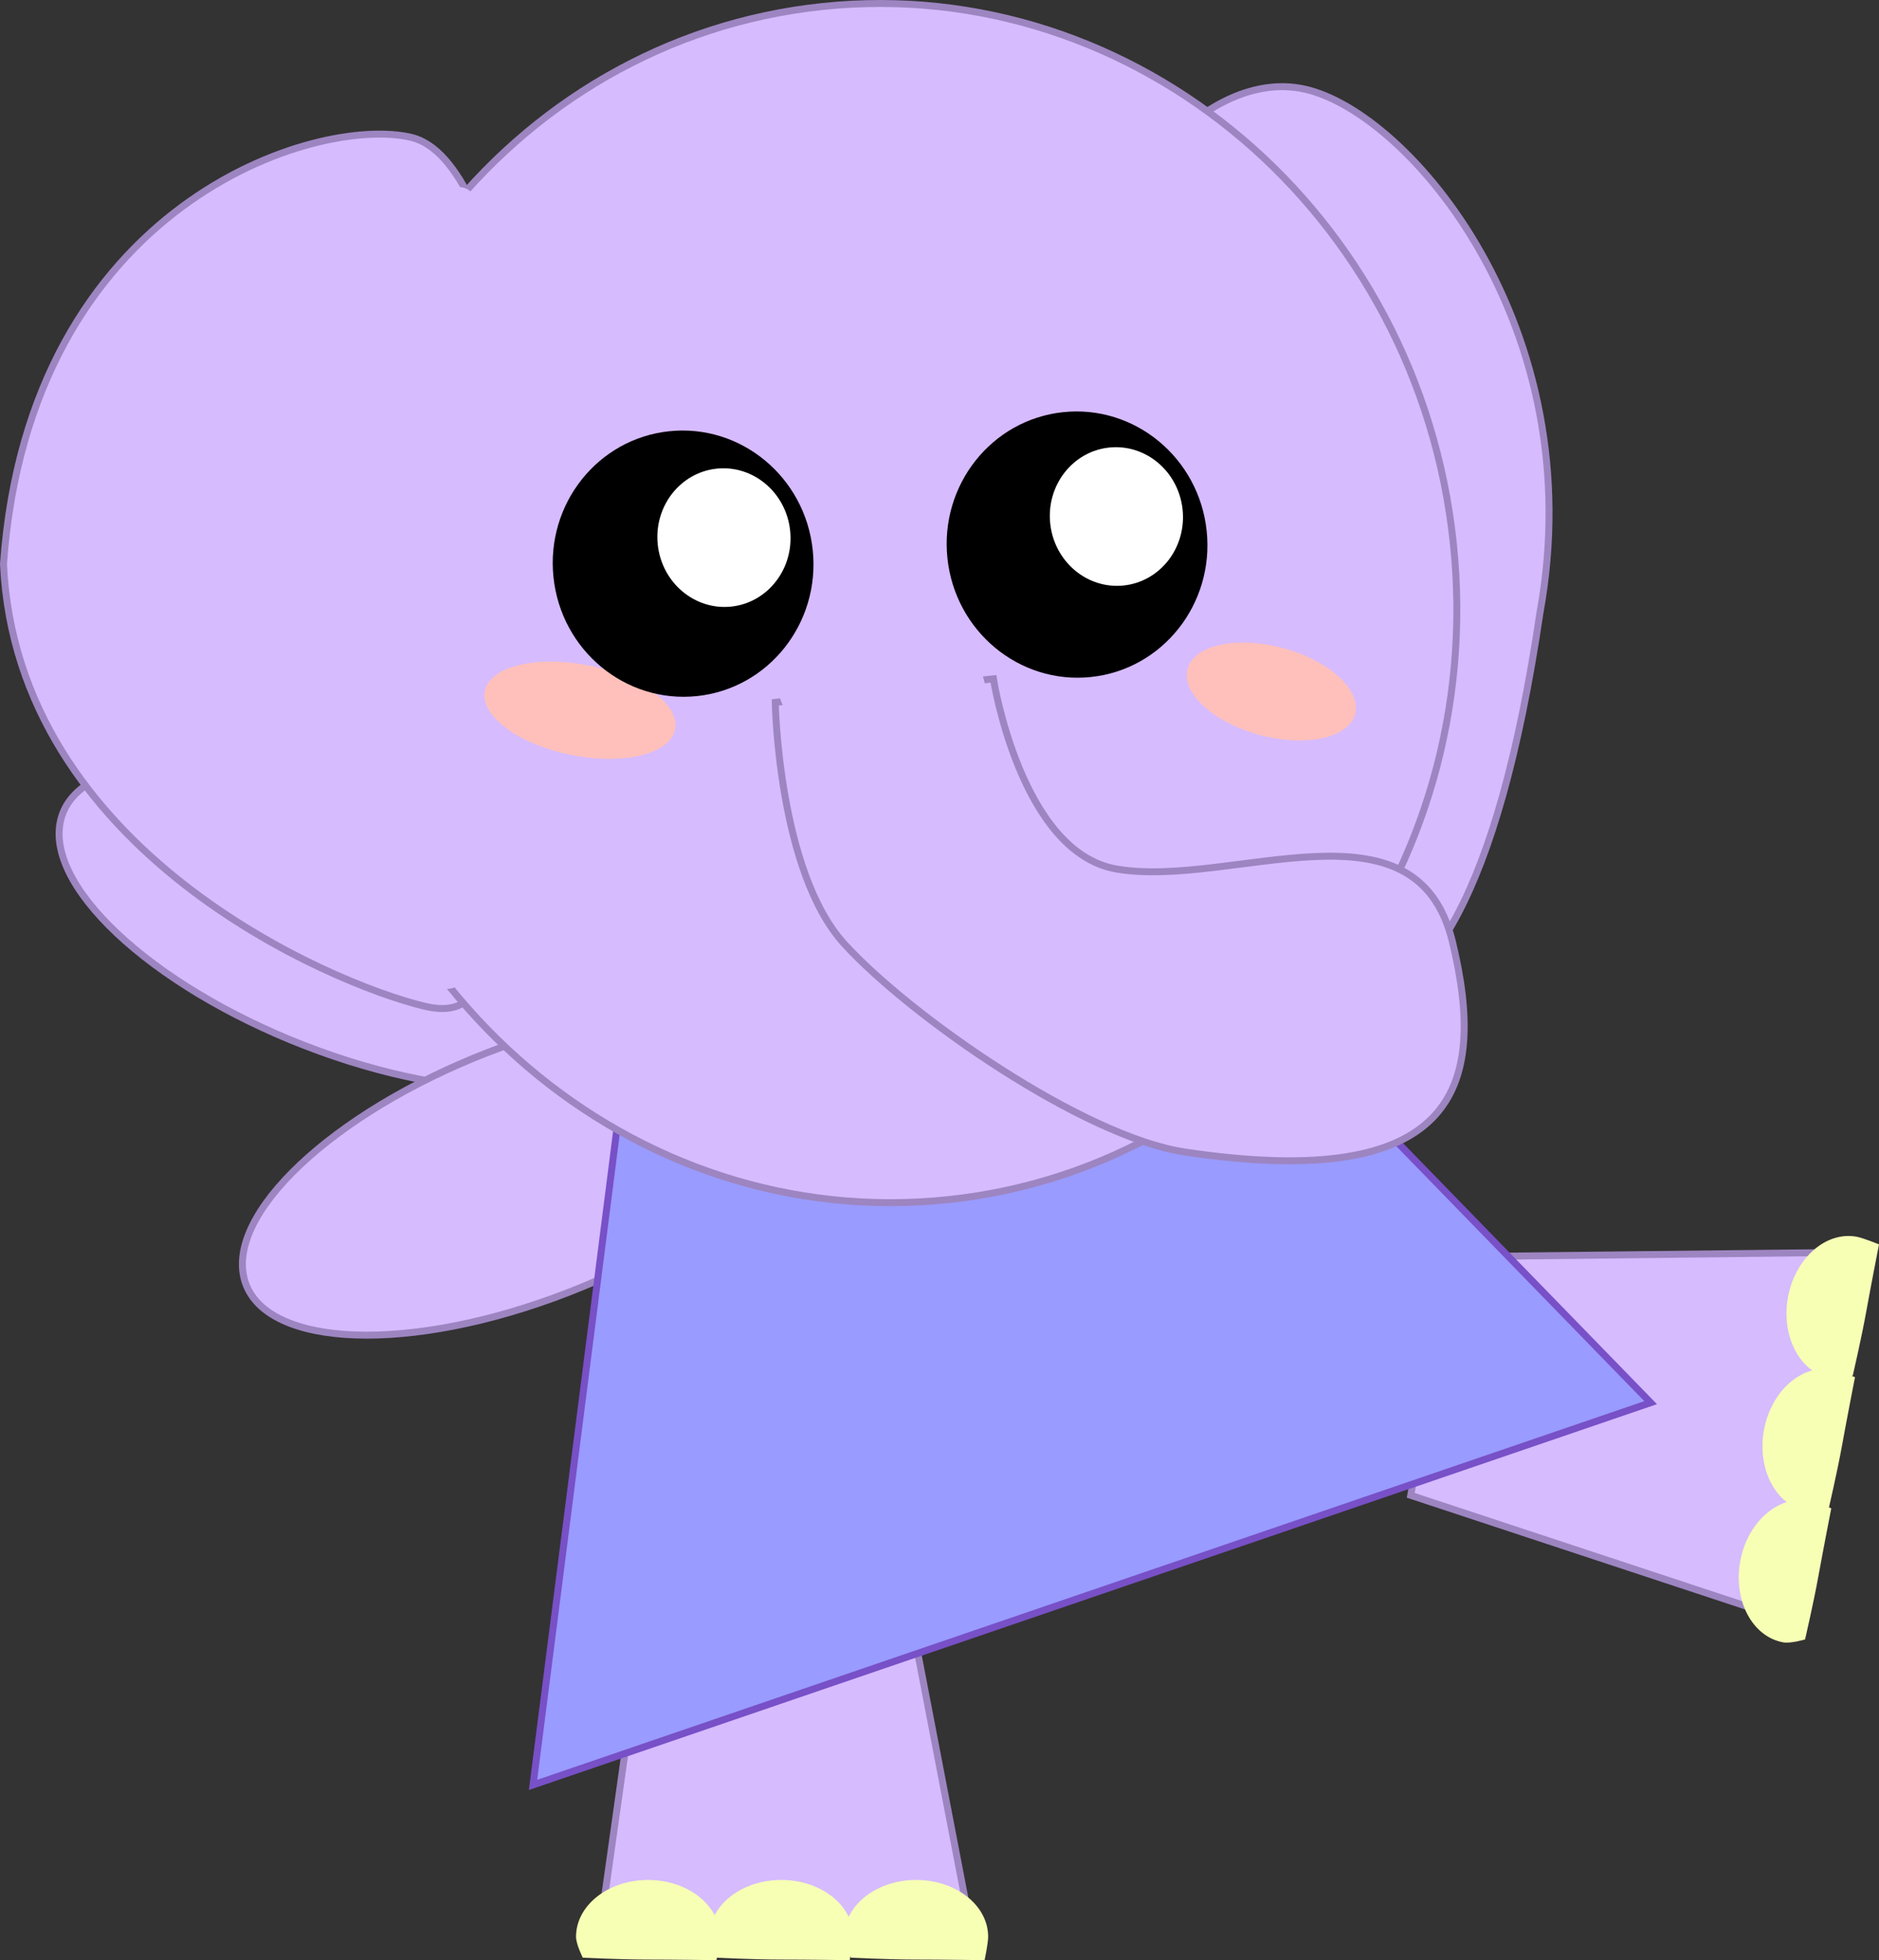 <svg xmlns="http://www.w3.org/2000/svg" xmlns:xlink="http://www.w3.org/1999/xlink" version="1.1" width="270.095" height="281.678" viewBox="0,0,270.095,281.678"><rect x="0" y="0" width="270.095" height="281.678" fill="#333333" stroke="none"/><g><g data-paper-data="{&quot;isPaintingLayer&quot;:true}" fill-rule="nonzero" stroke-linecap="butt" stroke-linejoin="miter" stroke-miterlimit="10" stroke-dasharray="" stroke-dashoffset="0" style="mix-blend-mode: normal"><g data-paper-data="{&quot;index&quot;:null}"><path d="M 258.234 233.197 L 202.783 214.88 L 208.985 180.592 L 267.867 179.942 Z " data-paper-data="{&quot;origPos&quot;:null}" fill="#d6bbff" stroke="#9d85c1" stroke-width="1"/><g data-paper-data="{&quot;origPos&quot;:null}"><path d="M 263.187 198.078 C 258.755 197.277 255.987 192.069 257.004 186.446 C 258.021 180.823 262.438 176.915 266.87 177.717 C 267.813 177.887 270.095 178.82 270.095 178.82 C 270.095 178.82 268.923 184.813 268.217 188.714 C 267.568 192.304 266.329 197.66 266.329 197.66 C 266.329 197.66 264.269 198.274 263.187 198.078 Z " data-paper-data="{&quot;origPos&quot;:null}" stroke-width="1" fill="#f7ffb5" stroke="none"/><path d="M 259.736 217.16 C 255.304 216.358 252.536 211.15 253.553 205.528 C 254.57 199.905 258.987 195.997 263.419 196.798 C 264.362 196.969 266.644 197.902 266.644 197.902 C 266.644 197.902 265.472 203.894 264.766 207.796 C 264.117 211.386 262.877 216.742 262.877 216.742 C 262.877 216.742 260.817 217.356 259.736 217.16 Z " data-paper-data="{&quot;origPos&quot;:null}" stroke-width="1" fill="#f7ffb5" stroke="none"/><path d="M 250.143 224.377 C 251.16 218.754 255.577 214.846 260.009 215.648 C 260.952 215.818 263.234 216.751 263.234 216.751 C 263.234 216.751 262.062 222.744 261.356 226.645 C 260.707 230.234 259.468 235.591 259.468 235.591 C 259.468 235.591 257.408 236.205 256.326 236.009 C 251.894 235.208 249.126 230 250.143 224.377 Z " data-paper-data="{&quot;origPos&quot;:null}" stroke-width="1" fill="#f7ffb5" stroke="none"/></g></g><g data-paper-data="{&quot;index&quot;:null}"><path d="M 85.909 279.685 L 94.064 221.859 L 128.908 221.859 L 140.028 279.685 Z " data-paper-data="{&quot;origPos&quot;:null}" fill="#d6bbff" stroke="#9d85c1" stroke-width="1"/><g data-paper-data="{&quot;origPos&quot;:null}"><path d="M 121.349 278.308 C 121.349 273.804 125.981 270.153 131.695 270.153 C 137.409 270.153 142.041 273.804 142.041 278.308 C 142.041 279.267 141.529 281.678 141.529 281.678 C 141.529 281.678 135.423 281.591 131.458 281.591 C 127.811 281.591 122.319 281.325 122.319 281.325 C 122.319 281.325 121.349 279.407 121.349 278.308 Z " data-paper-data="{&quot;origPos&quot;:null}" stroke-width="1" fill="#f7ffb5" stroke="none"/><path d="M 101.957 278.308 C 101.957 273.804 106.589 270.153 112.303 270.153 C 118.017 270.153 122.649 273.804 122.649 278.308 C 122.649 279.267 122.137 281.678 122.137 281.678 C 122.137 281.678 116.032 281.591 112.067 281.591 C 108.419 281.591 102.928 281.325 102.928 281.325 C 102.928 281.325 101.957 279.407 101.957 278.308 Z " data-paper-data="{&quot;origPos&quot;:null}" stroke-width="1" fill="#f7ffb5" stroke="none"/><path d="M 93.148 270.153 C 98.862 270.153 103.494 273.804 103.494 278.308 C 103.494 279.267 102.982 281.678 102.982 281.678 C 102.982 281.678 96.877 281.591 92.912 281.591 C 89.264 281.591 83.773 281.325 83.773 281.325 C 83.773 281.325 82.802 279.407 82.802 278.308 C 82.802 273.804 87.434 270.153 93.148 270.153 Z " data-paper-data="{&quot;origPos&quot;:null}" stroke-width="1" fill="#f7ffb5" stroke="none"/></g></g><path d="M 90.465 147.874 C 88.441 157.838 68.488 159.255 45.898 151.039 C 23.309 142.824 6.637 128.086 8.662 118.122 C 10.686 108.157 30.639 106.74 53.229 114.956 C 75.818 123.172 92.489 137.91 90.465 147.874 Z " data-paper-data="{&quot;origRot&quot;:0,&quot;index&quot;:null}" fill="#d6bbff" stroke="#9d85c1" stroke-width="1"/><path d="M 79.576 186.522 C 56.986 194.738 37.033 193.321 35.009 183.357 C 32.985 173.393 49.656 158.655 72.245 150.439 C 94.835 142.223 114.788 143.64 116.812 153.604 C 118.837 163.568 102.165 178.306 79.576 186.522 Z " data-paper-data="{&quot;origRot&quot;:0,&quot;index&quot;:null}" fill="#d6bbff" stroke="#9d85c1" stroke-width="1"/><path d="M 76.62 256.497 L 88.871 160.682 L 169.674 132.102 L 237.27 201.565 Z " data-paper-data="{&quot;index&quot;:null}" fill="#999bff" stroke="#7850c7" stroke-width="1"/><g><g data-paper-data="{&quot;index&quot;:null}"><path d="M 221.36 88.047 C 209.081 171.298 180.142 141.226 165.094 137.907 C 150.045 134.588 142.417 87.762 148.771 58.955 C 155.126 30.147 172.476 9.485 187.525 12.805 C 202.574 16.124 228.819 47.104 221.36 88.047 Z " data-paper-data="{&quot;origRot&quot;:0,&quot;origPos&quot;:null,&quot;index&quot;:null}" fill="#d6bbff" stroke="#9d85c1" stroke-width="1"/><path d="M 0.5 81.052 C 4.225 29.264 45.554 16.466 59.163 19.754 C 72.772 23.043 79.576 69.85 73.768 98.669 C 67.959 127.489 74.59 147.872 60.981 144.584 C 47.373 141.296 2.435 122.198 0.5 81.052 Z " data-paper-data="{&quot;origRot&quot;:0,&quot;origPos&quot;:null}" fill="#d6bbff" stroke="#9d85c1" stroke-width="1"/><path d="M 45.579 95.242 C 40.606 47.895 73.138 5.672 118.24 0.934 C 163.343 -3.803 203.938 30.74 208.91 78.087 C 213.883 125.434 181.352 167.657 136.249 172.394 C 91.147 177.131 50.552 142.589 45.579 95.242 Z " data-paper-data="{&quot;origPos&quot;:null,&quot;origRot&quot;:0}" fill="#d6bbff" stroke="#9d85c1" stroke-width="1"/><path d="M 136.187 80.215 C 135.083 69.706 142.53 60.31 152.821 59.229 C 163.111 58.148 172.348 65.791 173.452 76.301 C 174.556 86.81 167.108 96.206 156.818 97.287 C 146.528 98.368 137.291 90.724 136.187 80.215 Z " data-paper-data="{&quot;origPos&quot;:null,&quot;origRot&quot;:0}" fill="#000000" stroke="none" stroke-width="1"/><path d="M 150.962 75.224 C 150.387 69.751 154.181 64.866 159.435 64.314 C 164.69 63.762 169.416 67.752 169.991 73.226 C 170.566 78.699 166.772 83.584 161.517 84.136 C 156.263 84.688 151.537 80.698 150.962 75.224 Z " data-paper-data="{&quot;origRot&quot;:0}" fill="#ffffff" stroke="none" stroke-width="1"/><path d="M 171.108 95.209 C 173.046 92.079 179.829 91.406 186.258 93.706 C 192.687 96.005 196.327 100.407 194.389 103.537 C 192.452 106.666 185.669 107.34 179.24 105.04 C 172.811 102.74 169.17 98.339 171.108 95.209 Z " data-paper-data="{&quot;origPos&quot;:null,&quot;origRot&quot;:0}" fill="#ffc0bb" stroke="none" stroke-width="1"/><path d="M 40.132 91.572 C 40.497 72.34 57.493 26.715 66.078 26.891 C 74.662 27.067 71.583 72.978 71.218 92.209 C 70.854 111.44 72.633 142.291 64.048 142.115 C 55.464 141.939 39.768 110.803 40.132 91.572 Z " data-paper-data="{&quot;origRot&quot;:0,&quot;origPos&quot;:null}" fill="#d6bbff" stroke="none" stroke-width="1"/><g data-paper-data="{&quot;origPos&quot;:null,&quot;origRot&quot;:0}"><path d="M 208.767 135.287 C 213.988 156.753 208.801 171.268 170.392 165.56 C 155.761 163.385 130.857 146.043 121.363 135.636 C 111.869 125.228 111.437 100.931 111.437 100.931 L 142.794 97.548 C 142.794 97.548 146.724 122.519 160.499 124.881 C 176.984 127.709 203.547 113.822 208.767 135.287 Z " data-paper-data="{&quot;origPos&quot;:null,&quot;origRot&quot;:0}" stroke="#9d85c1" stroke-width="1" fill="#d6bbff"/><path d="M 119.567 119.347 L 110.879 97.194 L 140.703 94.971 L 146.394 116.502 Z " data-paper-data="{&quot;origRot&quot;:0,&quot;origPos&quot;:null}" stroke="none" stroke-width="1" fill="#d6bbff"/></g><path d="M 70.234 98.055 C 72.473 94.894 80.167 94.125 87.418 96.338 C 94.669 98.551 98.732 102.908 96.493 106.07 C 94.254 109.231 86.561 110 79.309 107.787 C 72.058 105.574 67.995 101.217 70.234 98.055 Z " data-paper-data="{&quot;origPos&quot;:null,&quot;origRot&quot;:0}" fill="#ffc0bb" stroke="none" stroke-width="1"/><path d="M 96.194 61.97 C 106.484 60.889 115.721 68.533 116.825 79.042 C 117.929 89.551 110.482 98.947 100.191 100.028 C 89.901 101.109 80.664 93.465 79.56 82.956 C 78.456 72.447 85.903 63.051 96.194 61.97 Z " data-paper-data="{&quot;origPos&quot;:null,&quot;origRot&quot;:0}" fill="#000000" stroke="none" stroke-width="1"/><path d="M 94.549 78.256 C 93.974 72.782 97.767 67.898 103.022 67.346 C 108.277 66.794 113.003 70.784 113.578 76.257 C 114.152 81.731 110.359 86.616 105.104 87.168 C 99.849 87.72 95.124 83.73 94.549 78.256 Z " data-paper-data="{&quot;origRot&quot;:0}" fill="#ffffff" stroke="none" stroke-width="1"/></g><path d="M 64.227 53.359 C 59.651 62.511 52.567 79.667 52.331 89.509 C 52.195 95.169 58.329 124.019 41.709 124.019 C 34.635 124.019 31.334 118.991 31.087 113.397 C 29.925 87.137 36.293 76.076 42.014 53.357 C 43.01 49.402 48.17 32.564 53.548 32.935 C 54.947 32.257 56.517 31.877 58.176 31.877 C 64.042 31.877 68.798 36.632 68.798 42.499 C 70.425 44.219 65.363 51.087 64.227 53.359 Z " fill="#d6bbff" stroke="none" stroke-width="0.5"/></g></g></g></svg>